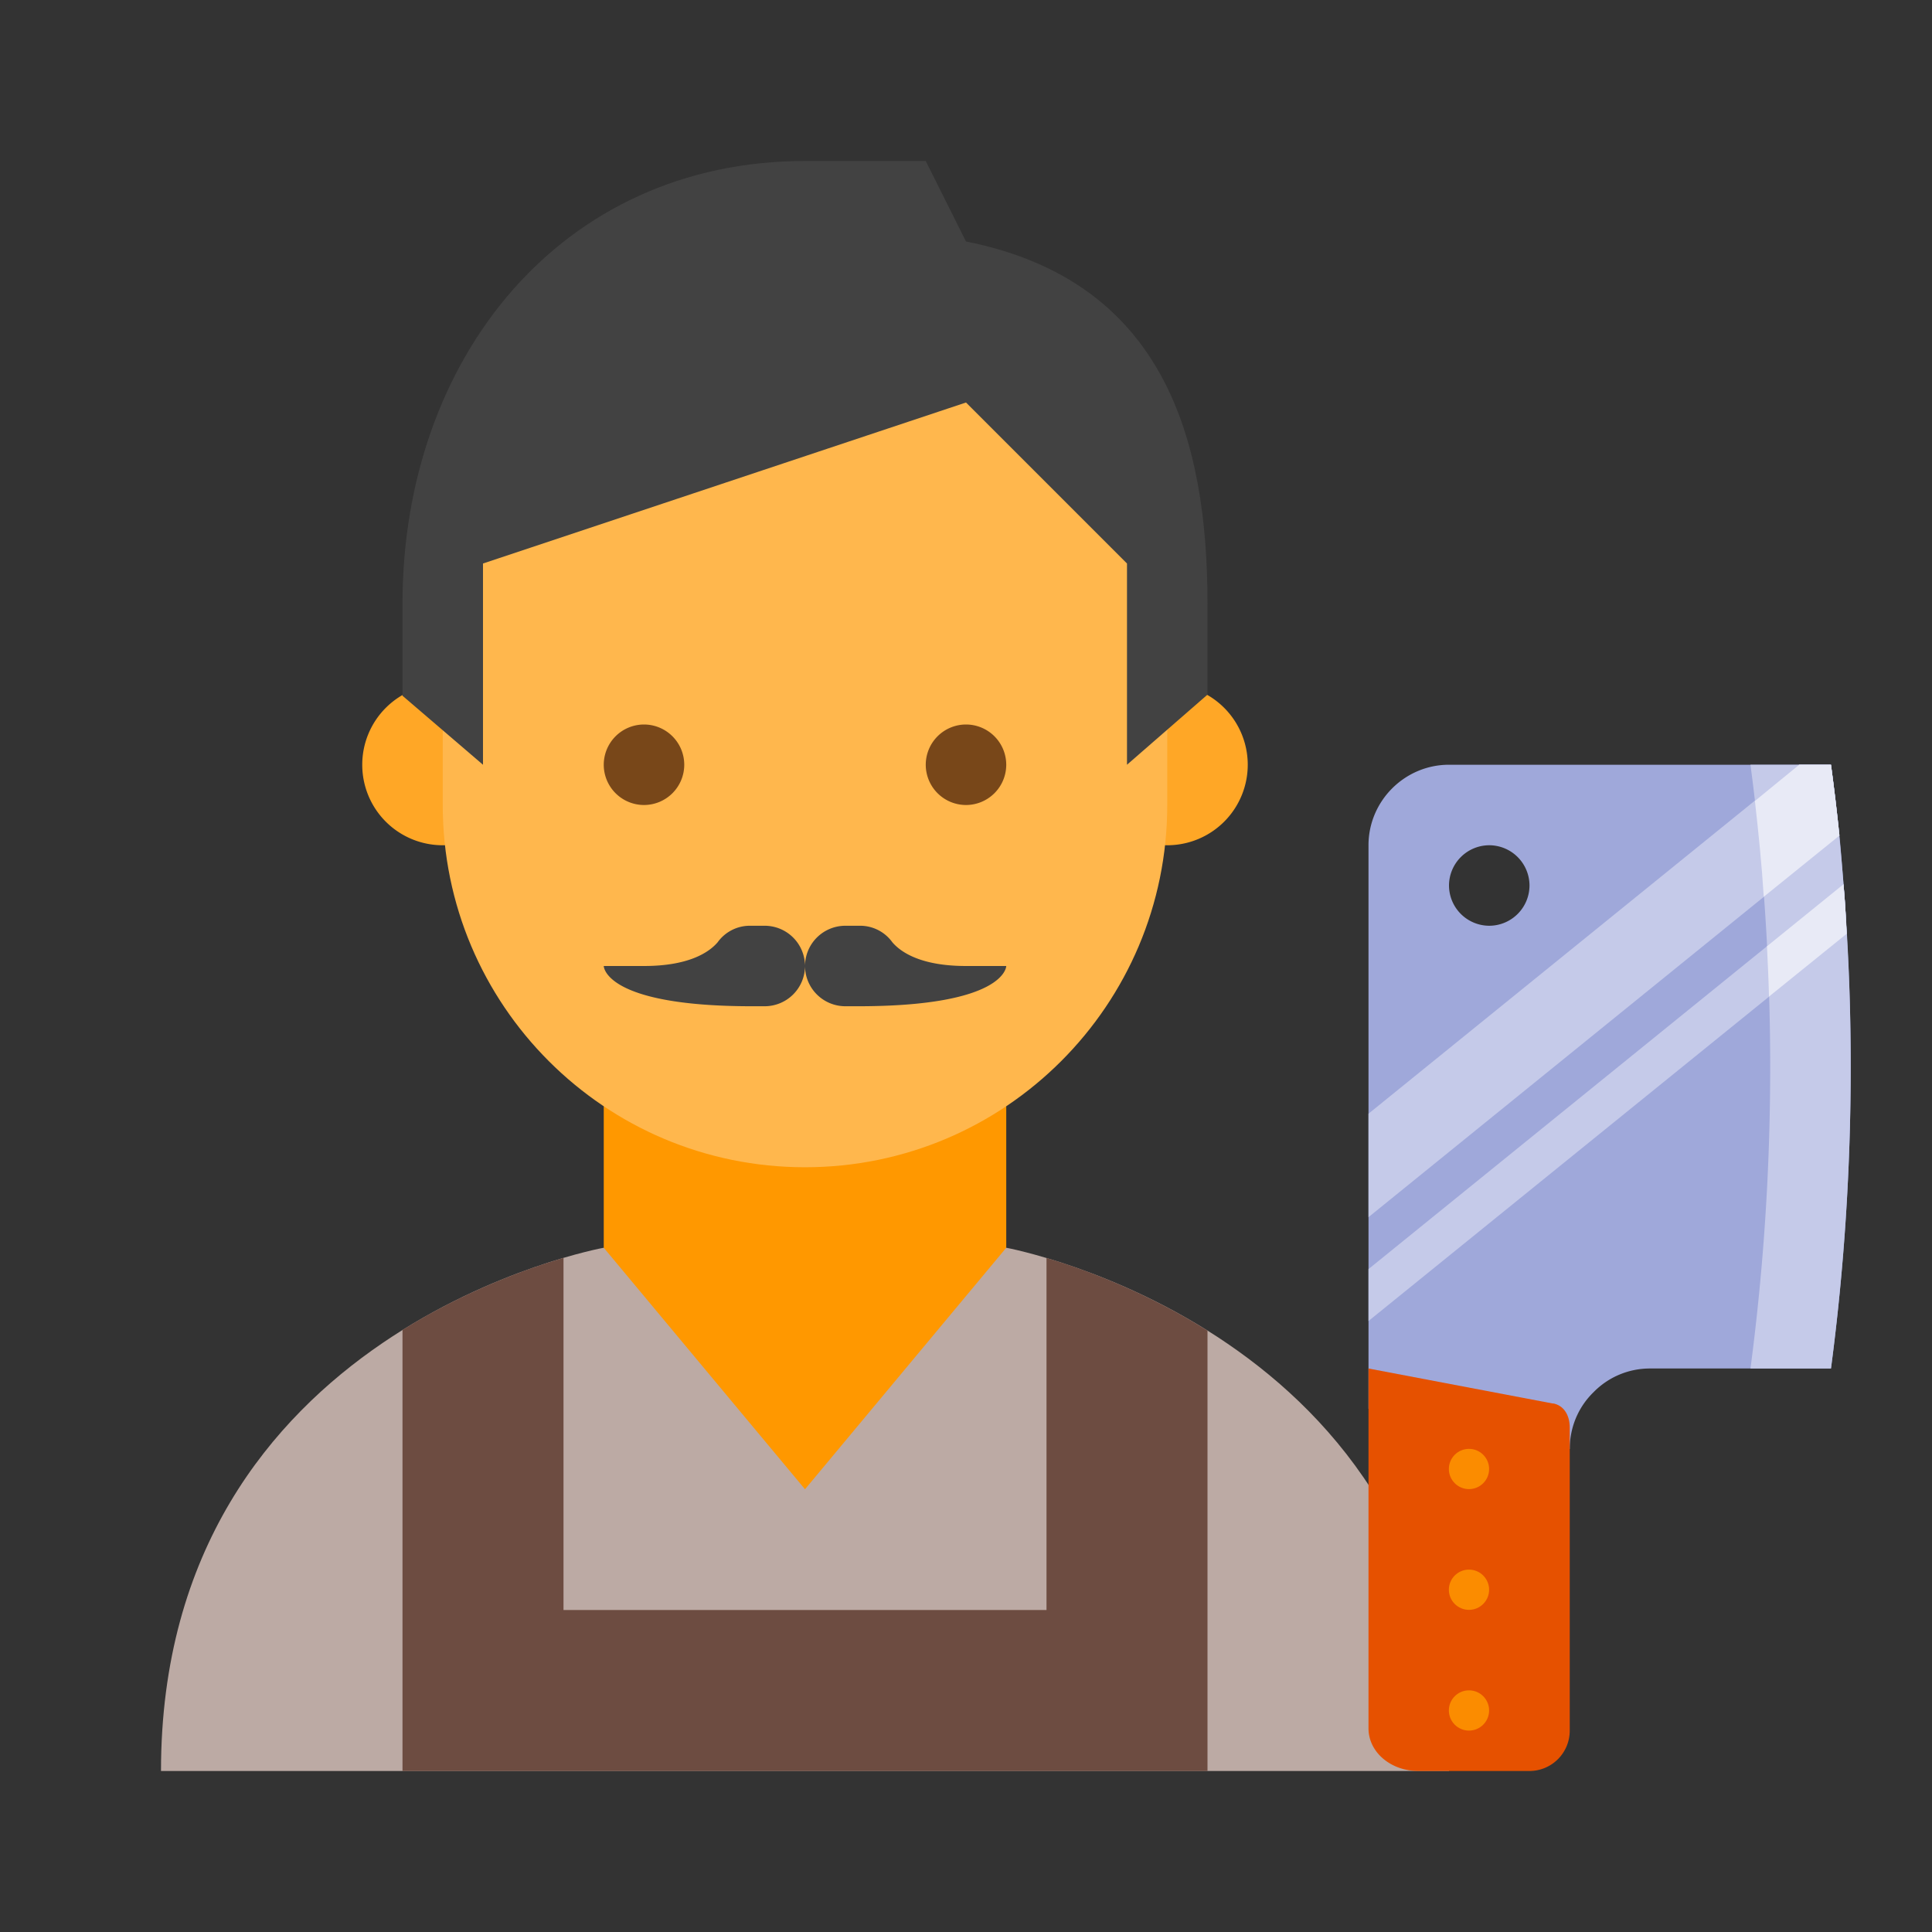 <svg xmlns="http://www.w3.org/2000/svg" width="48" height="48" viewBox="0 0 172 172"><rect x="0" y="0" width="172" height="172" fill="#333333" stroke="none"/><g fill="none" stroke-miterlimit="10" font-family="none" font-weight="none" font-size="none" text-anchor="none" style="mix-blend-mode:normal"><path d="M0 172V0h172v172z"/><path d="M164.403 83.133c-.071-1.469-.143-2.938-.286-4.407-.108-1.433-.215-2.903-.359-4.336a188.965 188.965 0 00-.752-6.307H129c-3.942 0-7.167 3.225-7.167 7.167v50.167L139.75 129c0-1.97.788-3.763 2.114-5.053a7.006 7.006 0 015.053-2.114h16.089a204.72 204.72 0 001.756-26.875c0-3.941-.108-7.883-.359-11.825zm-31.82-7.883a3.594 3.594 0 013.584 3.583 3.594 3.594 0 01-3.584 3.584A3.594 3.594 0 01129 78.833a3.594 3.594 0 013.583-3.583z" fill="#9fa8da"/><path d="M89.583 111.083H53.75s-39.417 7.117-39.417 46.584H129c0-39.327-39.417-46.584-39.417-46.584" fill="#bcaaa4"/><path d="M93.167 111.993v31.34h-43v-31.35c-3.387 1.003-8.762 2.949-14.334 6.417v39.267H107.5V118.46c-5.576-3.486-10.95-5.457-14.333-6.468z" fill="#6d4c41"/><path d="M71.667 132.583l-17.917-21.5v-21.5h35.833v21.5z" fill="#ff9800"/><path d="M111.083 68.083a7.167 7.167 0 11-14.334 0 7.167 7.167 0 0114.334 0m-64.5 0c0-3.96-3.21-7.166-7.166-7.166a7.162 7.162 0 00-7.167 7.166 7.162 7.162 0 007.167 7.167 7.167 7.167 0 007.166-7.167" fill="#ffa726"/><path d="M103.917 46.583c0-27.358-64.5-17.812-64.5 0v25.084c0 17.812 14.433 32.25 32.25 32.25 17.812 0 32.25-14.438 32.25-32.25z" fill="#ffb74d"/><path d="M71.667 14.333c-21.77 0-35.834 17.652-35.834 39.417v8.191L43 68.084V50.167l43-14.334 14.333 14.334v17.916l7.167-6.242V53.75c0-14.423-3.72-28.724-21.5-32.25l-3.583-7.167z" fill="#424242"/><path d="M82.417 68.083A3.587 3.587 0 0186 64.5a3.587 3.587 0 013.583 3.583A3.587 3.587 0 0186 71.667a3.587 3.587 0 01-3.583-3.584m-28.667 0a3.587 3.587 0 003.583 3.584 3.587 3.587 0 003.584-3.584 3.587 3.587 0 00-3.584-3.583 3.587 3.587 0 00-3.583 3.583" fill="#784719"/><path d="M89.583 86s0 3.583-13.186 3.583H75.25A3.594 3.594 0 0171.667 86a3.594 3.594 0 013.583-3.583h1.29a3.53 3.53 0 012.902 1.469c.036.036-.035-.036 0 0C80.267 84.853 82.13 86 86 86zM53.75 86s0 3.583 13.187 3.583h1.146A3.594 3.594 0 0071.667 86a3.594 3.594 0 00-3.584-3.583h-1.29a3.53 3.53 0 00-2.902 1.469c-.036.036.036-.036 0 0-.824.967-2.688 2.114-6.558 2.114z" fill="#424242"/><path d="M139.75 127.1v26.983a3.594 3.594 0 01-3.583 3.584h-9.89c-2.473 0-4.444-1.685-4.444-3.799v-32.035l16.412 3.118h.072c.967.215 1.433 1.11 1.433 2.15z" fill="#e65100"/><circle cx="36.5" cy="36.5" transform="scale(3.583)" r=".5" fill="#fb8c00"/><circle cx="36.5" cy="39.5" transform="scale(3.583)" r=".5" fill="#fb8c00"/><circle cx="36.5" cy="42.5" transform="scale(3.583)" r=".5" fill="#fb8c00"/><path d="M164.762 94.958c0 8.959-.574 17.953-1.756 26.875h-7.167a204.72 204.72 0 001.756-26.875c0-8.958-.573-17.952-1.756-26.875h7.167a204.72 204.72 0 011.756 26.875z" fill="#c5cae9"/><path d="M163.758 74.39l-41.925 33.97v-9.21l38.342-31.067h2.83c.288 2.115.538 4.193.753 6.307zM164.403 83.133l-42.57 34.472v-4.622l42.284-34.257c.143 1.469.215 2.938.286 4.407z" fill="#c5cae9"/><path d="M163.758 74.39l-6.736 5.447c-.18-2.867-.466-5.698-.789-8.529l3.942-3.225h2.83c.287 2.115.538 4.193.753 6.307zM164.403 83.133l-6.915 5.59c-.036-1.469-.108-2.974-.18-4.479l6.809-5.518c.143 1.469.215 2.938.286 4.407z" fill="#c5cae9"/><path d="M163.758 74.39l-6.736 5.447c-.18-2.867-.466-5.698-.789-8.529l3.942-3.225h2.83c.287 2.115.538 4.193.753 6.307zM164.403 83.133l-6.915 5.59c-.036-1.469-.108-2.974-.18-4.479l6.809-5.518c.143 1.469.215 2.938.286 4.407z" fill="#e8eaf6"/></g></svg>